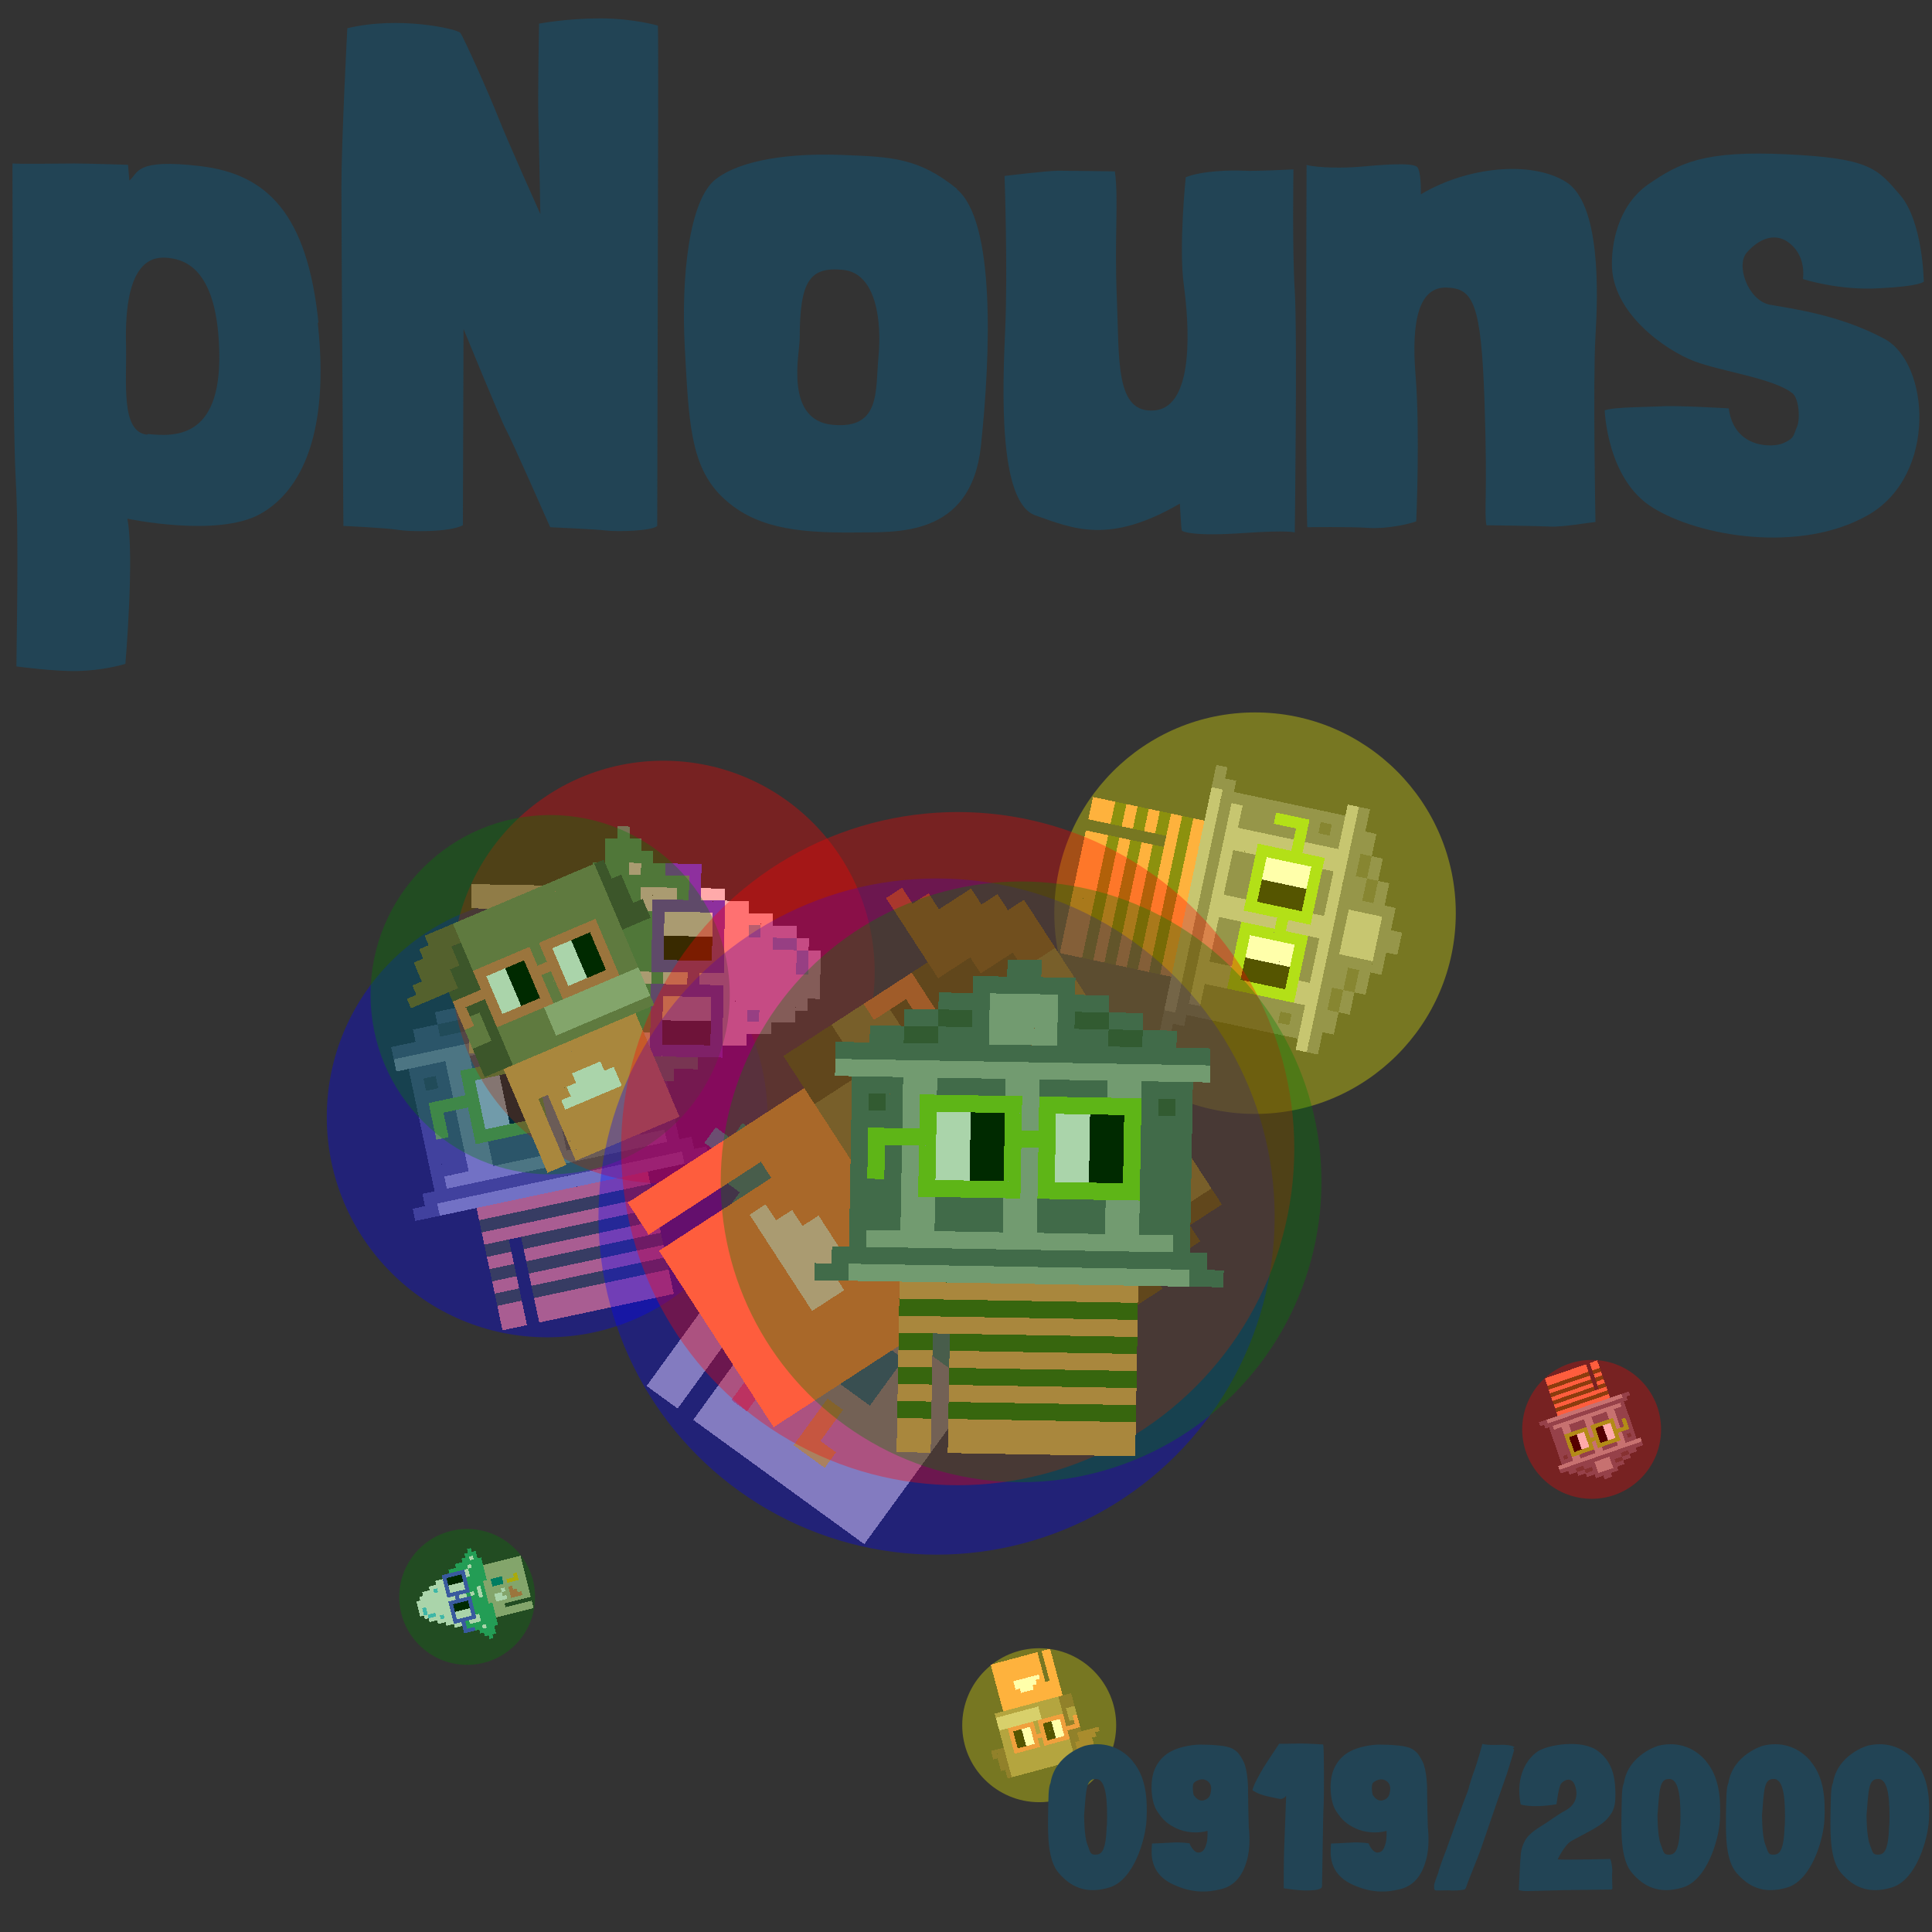 <svg viewBox="0 0 1024 1024"  xmlns="http://www.w3.org/2000/svg">
<rect x="0" y="0" width="1024" height="1024" fill="#333333" stroke="none"/>
<defs>
<g id="nouns919" transform="scale(3.2)" shape-rendering="crispEdges">
<rect width="140" height="10" x="90" y="210" fill="#fd8b5b" /><rect width="140" height="10" x="90" y="220" fill="#fd8b5b" /><rect width="140" height="10" x="90" y="230" fill="#fd8b5b" /><rect width="140" height="10" x="90" y="240" fill="#fd8b5b" /><rect width="20" height="10" x="90" y="250" fill="#fd8b5b" /><rect width="110" height="10" x="120" y="250" fill="#fd8b5b" /><rect width="20" height="10" x="90" y="260" fill="#fd8b5b" /><rect width="110" height="10" x="120" y="260" fill="#fd8b5b" /><rect width="20" height="10" x="90" y="270" fill="#fd8b5b" /><rect width="110" height="10" x="120" y="270" fill="#fd8b5b" /><rect width="20" height="10" x="90" y="280" fill="#fd8b5b" /><rect width="110" height="10" x="120" y="280" fill="#fd8b5b" /><rect width="20" height="10" x="90" y="290" fill="#fd8b5b" /><rect width="110" height="10" x="120" y="290" fill="#fd8b5b" /><rect width="20" height="10" x="90" y="300" fill="#fd8b5b" /><rect width="110" height="10" x="120" y="300" fill="#fd8b5b" /><rect width="20" height="10" x="90" y="310" fill="#fd8b5b" /><rect width="110" height="10" x="120" y="310" fill="#fd8b5b" /><rect width="140" height="10" x="90" y="210" fill="#535a15" /><rect width="140" height="10" x="90" y="230" fill="#535a15" /><rect width="20" height="10" x="90" y="250" fill="#535a15" /><rect width="110" height="10" x="120" y="250" fill="#535a15" /><rect width="20" height="10" x="90" y="270" fill="#535a15" /><rect width="110" height="10" x="120" y="270" fill="#535a15" /><rect width="20" height="10" x="90" y="290" fill="#535a15" /><rect width="110" height="10" x="120" y="290" fill="#535a15" /><rect width="20" height="10" x="150" y="30" fill="#62616d" /><rect width="60" height="10" x="130" y="40" fill="#62616d" /><rect width="30" height="10" x="110" y="50" fill="#62616d" /><rect width="40" height="10" x="140" y="50" fill="#abaaa8" /><rect width="30" height="10" x="180" y="50" fill="#62616d" /><rect width="20" height="10" x="90" y="60" fill="#62616d" /><rect width="20" height="10" x="110" y="60" fill="#4b4949" /><rect width="10" height="10" x="130" y="60" fill="#62616d" /><rect width="40" height="10" x="140" y="60" fill="#abaaa8" /><rect width="10" height="10" x="180" y="60" fill="#62616d" /><rect width="20" height="10" x="190" y="60" fill="#4b4949" /><rect width="20" height="10" x="210" y="60" fill="#62616d" /><rect width="20" height="10" x="70" y="70" fill="#62616d" /><rect width="20" height="10" x="90" y="70" fill="#4b4949" /><rect width="30" height="10" x="110" y="70" fill="#62616d" /><rect width="40" height="10" x="140" y="70" fill="#abaaa8" /><rect width="30" height="10" x="180" y="70" fill="#62616d" /><rect width="20" height="10" x="210" y="70" fill="#4b4949" /><rect width="20" height="10" x="230" y="70" fill="#62616d" /><rect width="220" height="10" x="50" y="80" fill="#62616d" /><rect width="220" height="10" x="50" y="90" fill="#abaaa8" /><rect width="30" height="10" x="60" y="100" fill="#62616d" /><rect width="20" height="10" x="90" y="100" fill="#abaaa8" /><rect width="40" height="10" x="110" y="100" fill="#62616d" /><rect width="20" height="10" x="150" y="100" fill="#abaaa8" /><rect width="40" height="10" x="170" y="100" fill="#62616d" /><rect width="20" height="10" x="210" y="100" fill="#abaaa8" /><rect width="30" height="10" x="230" y="100" fill="#62616d" /><rect width="10" height="10" x="60" y="110" fill="#62616d" /><rect width="10" height="10" x="70" y="110" fill="#4b4949" /><rect width="10" height="10" x="80" y="110" fill="#62616d" /><rect width="20" height="10" x="90" y="110" fill="#abaaa8" /><rect width="40" height="10" x="110" y="110" fill="#62616d" /><rect width="20" height="10" x="150" y="110" fill="#abaaa8" /><rect width="40" height="10" x="170" y="110" fill="#62616d" /><rect width="20" height="10" x="210" y="110" fill="#abaaa8" /><rect width="10" height="10" x="230" y="110" fill="#62616d" /><rect width="10" height="10" x="240" y="110" fill="#4b4949" /><rect width="10" height="10" x="250" y="110" fill="#62616d" /><rect width="30" height="10" x="60" y="120" fill="#62616d" /><rect width="20" height="10" x="90" y="120" fill="#abaaa8" /><rect width="40" height="10" x="110" y="120" fill="#62616d" /><rect width="20" height="10" x="150" y="120" fill="#abaaa8" /><rect width="40" height="10" x="170" y="120" fill="#62616d" /><rect width="20" height="10" x="210" y="120" fill="#abaaa8" /><rect width="30" height="10" x="230" y="120" fill="#62616d" /><rect width="30" height="10" x="60" y="130" fill="#62616d" /><rect width="20" height="10" x="90" y="130" fill="#abaaa8" /><rect width="40" height="10" x="110" y="130" fill="#62616d" /><rect width="20" height="10" x="150" y="130" fill="#abaaa8" /><rect width="40" height="10" x="170" y="130" fill="#62616d" /><rect width="20" height="10" x="210" y="130" fill="#abaaa8" /><rect width="30" height="10" x="230" y="130" fill="#62616d" /><rect width="30" height="10" x="60" y="140" fill="#62616d" /><rect width="20" height="10" x="90" y="140" fill="#abaaa8" /><rect width="40" height="10" x="110" y="140" fill="#62616d" /><rect width="20" height="10" x="150" y="140" fill="#abaaa8" /><rect width="40" height="10" x="170" y="140" fill="#62616d" /><rect width="20" height="10" x="210" y="140" fill="#abaaa8" /><rect width="30" height="10" x="230" y="140" fill="#62616d" /><rect width="30" height="10" x="60" y="150" fill="#62616d" /><rect width="20" height="10" x="90" y="150" fill="#abaaa8" /><rect width="40" height="10" x="110" y="150" fill="#62616d" /><rect width="20" height="10" x="150" y="150" fill="#abaaa8" /><rect width="40" height="10" x="170" y="150" fill="#62616d" /><rect width="20" height="10" x="210" y="150" fill="#abaaa8" /><rect width="30" height="10" x="230" y="150" fill="#62616d" /><rect width="30" height="10" x="60" y="160" fill="#62616d" /><rect width="20" height="10" x="90" y="160" fill="#abaaa8" /><rect width="40" height="10" x="110" y="160" fill="#62616d" /><rect width="20" height="10" x="150" y="160" fill="#abaaa8" /><rect width="40" height="10" x="170" y="160" fill="#62616d" /><rect width="20" height="10" x="210" y="160" fill="#abaaa8" /><rect width="30" height="10" x="230" y="160" fill="#62616d" /><rect width="30" height="10" x="60" y="170" fill="#62616d" /><rect width="20" height="10" x="90" y="170" fill="#abaaa8" /><rect width="40" height="10" x="110" y="170" fill="#62616d" /><rect width="20" height="10" x="150" y="170" fill="#abaaa8" /><rect width="40" height="10" x="170" y="170" fill="#62616d" /><rect width="20" height="10" x="210" y="170" fill="#abaaa8" /><rect width="30" height="10" x="230" y="170" fill="#62616d" /><rect width="30" height="10" x="60" y="180" fill="#62616d" /><rect width="20" height="10" x="90" y="180" fill="#abaaa8" /><rect width="40" height="10" x="110" y="180" fill="#62616d" /><rect width="20" height="10" x="150" y="180" fill="#abaaa8" /><rect width="40" height="10" x="170" y="180" fill="#62616d" /><rect width="20" height="10" x="210" y="180" fill="#abaaa8" /><rect width="30" height="10" x="230" y="180" fill="#62616d" /><rect width="10" height="10" x="60" y="190" fill="#62616d" /><rect width="180" height="10" x="70" y="190" fill="#abaaa8" /><rect width="10" height="10" x="250" y="190" fill="#62616d" /><rect width="220" height="10" x="50" y="200" fill="#62616d" /><rect width="20" height="10" x="40" y="210" fill="#62616d" /><rect width="200" height="10" x="60" y="210" fill="#abaaa8" /><rect width="20" height="10" x="260" y="210" fill="#62616d" /><rect width="60" height="10" x="100" y="110" fill="#8dd122" /><rect width="60" height="10" x="170" y="110" fill="#8dd122" /><rect width="10" height="10" x="100" y="120" fill="#8dd122" /><rect width="20" height="10" x="110" y="120" fill="#ffffff" /><rect width="20" height="10" x="130" y="120" fill="#000000" /><rect width="10" height="10" x="150" y="120" fill="#8dd122" /><rect width="10" height="10" x="170" y="120" fill="#8dd122" /><rect width="20" height="10" x="180" y="120" fill="#ffffff" /><rect width="20" height="10" x="200" y="120" fill="#000000" /><rect width="10" height="10" x="220" y="120" fill="#8dd122" /><rect width="40" height="10" x="70" y="130" fill="#8dd122" /><rect width="20" height="10" x="110" y="130" fill="#ffffff" /><rect width="20" height="10" x="130" y="130" fill="#000000" /><rect width="30" height="10" x="150" y="130" fill="#8dd122" /><rect width="20" height="10" x="180" y="130" fill="#ffffff" /><rect width="20" height="10" x="200" y="130" fill="#000000" /><rect width="10" height="10" x="220" y="130" fill="#8dd122" /><rect width="10" height="10" x="70" y="140" fill="#8dd122" /><rect width="10" height="10" x="100" y="140" fill="#8dd122" /><rect width="20" height="10" x="110" y="140" fill="#ffffff" /><rect width="20" height="10" x="130" y="140" fill="#000000" /><rect width="10" height="10" x="150" y="140" fill="#8dd122" /><rect width="10" height="10" x="170" y="140" fill="#8dd122" /><rect width="20" height="10" x="180" y="140" fill="#ffffff" /><rect width="20" height="10" x="200" y="140" fill="#000000" /><rect width="10" height="10" x="220" y="140" fill="#8dd122" /><rect width="10" height="10" x="70" y="150" fill="#8dd122" /><rect width="10" height="10" x="100" y="150" fill="#8dd122" /><rect width="20" height="10" x="110" y="150" fill="#ffffff" /><rect width="20" height="10" x="130" y="150" fill="#000000" /><rect width="10" height="10" x="150" y="150" fill="#8dd122" /><rect width="10" height="10" x="170" y="150" fill="#8dd122" /><rect width="20" height="10" x="180" y="150" fill="#ffffff" /><rect width="20" height="10" x="200" y="150" fill="#000000" /><rect width="10" height="10" x="220" y="150" fill="#8dd122" /><rect width="60" height="10" x="100" y="160" fill="#8dd122" /><rect width="60" height="10" x="170" y="160" fill="#8dd122" />
</g>
<g id="nouns920" transform="scale(3.2)" shape-rendering="crispEdges">
<rect width="140" height="10" x="90" y="210" fill="#c5b9a1" /><rect width="140" height="10" x="90" y="220" fill="#c5b9a1" /><rect width="140" height="10" x="90" y="230" fill="#c5b9a1" /><rect width="140" height="10" x="90" y="240" fill="#c5b9a1" /><rect width="20" height="10" x="90" y="250" fill="#c5b9a1" /><rect width="110" height="10" x="120" y="250" fill="#c5b9a1" /><rect width="20" height="10" x="90" y="260" fill="#c5b9a1" /><rect width="110" height="10" x="120" y="260" fill="#c5b9a1" /><rect width="20" height="10" x="90" y="270" fill="#c5b9a1" /><rect width="110" height="10" x="120" y="270" fill="#c5b9a1" /><rect width="20" height="10" x="90" y="280" fill="#c5b9a1" /><rect width="110" height="10" x="120" y="280" fill="#c5b9a1" /><rect width="20" height="10" x="90" y="290" fill="#c5b9a1" /><rect width="110" height="10" x="120" y="290" fill="#c5b9a1" /><rect width="20" height="10" x="90" y="300" fill="#c5b9a1" /><rect width="110" height="10" x="120" y="300" fill="#c5b9a1" /><rect width="20" height="10" x="90" y="310" fill="#c5b9a1" /><rect width="110" height="10" x="120" y="310" fill="#c5b9a1" /><rect width="20" height="10" x="130" y="230" fill="#ffffff" /><rect width="20" height="10" x="170" y="230" fill="#027c92" /><rect width="20" height="10" x="130" y="240" fill="#ffffff" /><rect width="20" height="10" x="170" y="240" fill="#027c92" /><rect width="10" height="10" x="130" y="250" fill="#ffffff" /><rect width="10" height="10" x="150" y="250" fill="#ffffff" /><rect width="20" height="10" x="170" y="250" fill="#027c92" /><rect width="30" height="10" x="130" y="270" fill="#e8705b" /><rect width="10" height="10" x="170" y="270" fill="#ffc110" /><rect width="20" height="10" x="130" y="280" fill="#e8705b" /><rect width="10" height="10" x="170" y="280" fill="#ffc110" /><rect width="10" height="10" x="130" y="290" fill="#e8705b" /><rect width="20" height="10" x="170" y="290" fill="#ffc110" /><rect width="40" height="10" x="140" y="30" fill="#ffffff" /><rect width="10" height="10" x="130" y="40" fill="#ffffff" /><rect width="20" height="10" x="140" y="40" fill="#5fd4fb" /><rect width="30" height="10" x="160" y="40" fill="#ffffff" /><rect width="10" height="10" x="120" y="50" fill="#ffffff" /><rect width="10" height="10" x="130" y="50" fill="#5fd4fb" /><rect width="60" height="10" x="140" y="50" fill="#ffffff" /><rect width="10" height="10" x="120" y="60" fill="#ffffff" /><rect width="10" height="10" x="130" y="60" fill="#5fd4fb" /><rect width="60" height="10" x="140" y="60" fill="#ffffff" /><rect width="100" height="10" x="110" y="70" fill="#ffffff" /><rect width="10" height="10" x="110" y="80" fill="#ffffff" /><rect width="10" height="10" x="120" y="80" fill="#5fd4fb" /><rect width="60" height="10" x="130" y="80" fill="#ffffff" /><rect width="10" height="10" x="190" y="80" fill="#5fd4fb" /><rect width="10" height="10" x="200" y="80" fill="#ffffff" /><rect width="120" height="10" x="100" y="90" fill="#ffffff" /><rect width="120" height="10" x="100" y="100" fill="#ffffff" /><rect width="140" height="10" x="90" y="110" fill="#ffffff" /><rect width="140" height="10" x="90" y="120" fill="#ffffff" /><rect width="20" height="10" x="80" y="130" fill="#34ac80" /><rect width="20" height="10" x="100" y="130" fill="#ffffff" /><rect width="20" height="10" x="120" y="130" fill="#34ac80" /><rect width="40" height="10" x="140" y="130" fill="#ffffff" /><rect width="20" height="10" x="180" y="130" fill="#34ac80" /><rect width="30" height="10" x="200" y="130" fill="#ffffff" /><rect width="10" height="10" x="230" y="130" fill="#34ac80" /><rect width="20" height="10" x="80" y="140" fill="#34ac80" /><rect width="10" height="10" x="100" y="140" fill="#ffffff" /><rect width="40" height="10" x="110" y="140" fill="#34ac80" /><rect width="20" height="10" x="150" y="140" fill="#ffffff" /><rect width="40" height="10" x="170" y="140" fill="#34ac80" /><rect width="10" height="10" x="210" y="140" fill="#ffffff" /><rect width="20" height="10" x="220" y="140" fill="#34ac80" /><rect width="20" height="10" x="70" y="150" fill="#34ac80" /><rect width="20" height="10" x="90" y="150" fill="#ffffff" /><rect width="50" height="10" x="110" y="150" fill="#34ac80" /><rect width="10" height="10" x="160" y="150" fill="#ffffff" /><rect width="40" height="10" x="170" y="150" fill="#34ac80" /><rect width="20" height="10" x="210" y="150" fill="#ffffff" /><rect width="20" height="10" x="230" y="150" fill="#34ac80" /><rect width="20" height="10" x="70" y="160" fill="#34ac80" /><rect width="20" height="10" x="90" y="160" fill="#ffffff" /><rect width="100" height="10" x="110" y="160" fill="#34ac80" /><rect width="20" height="10" x="210" y="160" fill="#ffffff" /><rect width="20" height="10" x="230" y="160" fill="#34ac80" /><rect width="30" height="10" x="60" y="170" fill="#34ac80" /><rect width="20" height="10" x="90" y="170" fill="#ffffff" /><rect width="50" height="10" x="110" y="170" fill="#34ac80" /><rect width="10" height="10" x="160" y="170" fill="#ffffff" /><rect width="40" height="10" x="170" y="170" fill="#34ac80" /><rect width="20" height="10" x="210" y="170" fill="#ffffff" /><rect width="30" height="10" x="230" y="170" fill="#34ac80" /><rect width="20" height="10" x="50" y="180" fill="#34ac80" /><rect width="10" height="10" x="70" y="180" fill="#ffffff" /><rect width="150" height="10" x="80" y="180" fill="#34ac80" /><rect width="10" height="10" x="230" y="180" fill="#ffffff" /><rect width="30" height="10" x="240" y="180" fill="#34ac80" /><rect width="110" height="10" x="40" y="190" fill="#34ac80" /><rect width="30" height="10" x="150" y="190" fill="#ffffff" /><rect width="70" height="10" x="180" y="190" fill="#34ac80" /><rect width="10" height="10" x="250" y="190" fill="#ffffff" /><rect width="20" height="10" x="260" y="190" fill="#34ac80" /><rect width="220" height="10" x="50" y="200" fill="#34ac80" /><rect width="60" height="10" x="70" y="210" fill="#34ac80" /><rect width="60" height="10" x="190" y="210" fill="#34ac80" /><rect width="60" height="10" x="100" y="110" fill="#5648ed" /><rect width="60" height="10" x="170" y="110" fill="#5648ed" /><rect width="10" height="10" x="100" y="120" fill="#5648ed" /><rect width="20" height="10" x="110" y="120" fill="#ffffff" /><rect width="20" height="10" x="130" y="120" fill="#000000" /><rect width="10" height="10" x="150" y="120" fill="#5648ed" /><rect width="10" height="10" x="170" y="120" fill="#5648ed" /><rect width="20" height="10" x="180" y="120" fill="#ffffff" /><rect width="20" height="10" x="200" y="120" fill="#000000" /><rect width="10" height="10" x="220" y="120" fill="#5648ed" /><rect width="40" height="10" x="70" y="130" fill="#5648ed" /><rect width="20" height="10" x="110" y="130" fill="#ffffff" /><rect width="20" height="10" x="130" y="130" fill="#000000" /><rect width="30" height="10" x="150" y="130" fill="#5648ed" /><rect width="20" height="10" x="180" y="130" fill="#ffffff" /><rect width="20" height="10" x="200" y="130" fill="#000000" /><rect width="10" height="10" x="220" y="130" fill="#5648ed" /><rect width="10" height="10" x="70" y="140" fill="#5648ed" /><rect width="10" height="10" x="100" y="140" fill="#5648ed" /><rect width="20" height="10" x="110" y="140" fill="#ffffff" /><rect width="20" height="10" x="130" y="140" fill="#000000" /><rect width="10" height="10" x="150" y="140" fill="#5648ed" /><rect width="10" height="10" x="170" y="140" fill="#5648ed" /><rect width="20" height="10" x="180" y="140" fill="#ffffff" /><rect width="20" height="10" x="200" y="140" fill="#000000" /><rect width="10" height="10" x="220" y="140" fill="#5648ed" /><rect width="10" height="10" x="70" y="150" fill="#5648ed" /><rect width="10" height="10" x="100" y="150" fill="#5648ed" /><rect width="20" height="10" x="110" y="150" fill="#ffffff" /><rect width="20" height="10" x="130" y="150" fill="#000000" /><rect width="10" height="10" x="150" y="150" fill="#5648ed" /><rect width="10" height="10" x="170" y="150" fill="#5648ed" /><rect width="20" height="10" x="180" y="150" fill="#ffffff" /><rect width="20" height="10" x="200" y="150" fill="#000000" /><rect width="10" height="10" x="220" y="150" fill="#5648ed" /><rect width="60" height="10" x="100" y="160" fill="#5648ed" /><rect width="60" height="10" x="170" y="160" fill="#5648ed" />
</g>
<g id="nouns921" transform="scale(3.2)" shape-rendering="crispEdges">
<rect width="140" height="10" x="90" y="210" fill="#fd8b5b" /><rect width="140" height="10" x="90" y="220" fill="#fd8b5b" /><rect width="140" height="10" x="90" y="230" fill="#fd8b5b" /><rect width="140" height="10" x="90" y="240" fill="#fd8b5b" /><rect width="20" height="10" x="90" y="250" fill="#fd8b5b" /><rect width="110" height="10" x="120" y="250" fill="#fd8b5b" /><rect width="20" height="10" x="90" y="260" fill="#fd8b5b" /><rect width="110" height="10" x="120" y="260" fill="#fd8b5b" /><rect width="20" height="10" x="90" y="270" fill="#fd8b5b" /><rect width="110" height="10" x="120" y="270" fill="#fd8b5b" /><rect width="20" height="10" x="90" y="280" fill="#fd8b5b" /><rect width="110" height="10" x="120" y="280" fill="#fd8b5b" /><rect width="20" height="10" x="90" y="290" fill="#fd8b5b" /><rect width="110" height="10" x="120" y="290" fill="#fd8b5b" /><rect width="20" height="10" x="90" y="300" fill="#fd8b5b" /><rect width="110" height="10" x="120" y="300" fill="#fd8b5b" /><rect width="20" height="10" x="90" y="310" fill="#fd8b5b" /><rect width="110" height="10" x="120" y="310" fill="#fd8b5b" /><rect width="30" height="10" x="150" y="240" fill="#ffffff" /><rect width="50" height="10" x="140" y="250" fill="#ffffff" /><rect width="60" height="10" x="130" y="260" fill="#ffffff" /><rect width="30" height="10" x="70" y="60" fill="#7e5243" /><rect width="150" height="10" x="100" y="60" fill="#8f785e" /><rect width="10" height="10" x="250" y="60" fill="#5a423f" /><rect width="40" height="10" x="60" y="70" fill="#7e5243" /><rect width="150" height="10" x="100" y="70" fill="#8f785e" /><rect width="10" height="10" x="250" y="70" fill="#5a423f" /><rect width="40" height="10" x="50" y="80" fill="#7e5243" /><rect width="10" height="10" x="90" y="80" fill="#5a423f" /><rect width="150" height="10" x="100" y="80" fill="#8f785e" /><rect width="20" height="10" x="250" y="80" fill="#5a423f" /><rect width="40" height="10" x="50" y="90" fill="#7e5243" /><rect width="10" height="10" x="90" y="90" fill="#5a423f" /><rect width="150" height="10" x="100" y="90" fill="#8f785e" /><rect width="20" height="10" x="250" y="90" fill="#5a423f" /><rect width="40" height="10" x="40" y="100" fill="#7e5243" /><rect width="20" height="10" x="80" y="100" fill="#5a423f" /><rect width="150" height="10" x="100" y="100" fill="#8f785e" /><rect width="20" height="10" x="250" y="100" fill="#5a423f" /><rect width="50" height="10" x="30" y="110" fill="#7e5243" /><rect width="20" height="10" x="80" y="110" fill="#5a423f" /><rect width="150" height="10" x="100" y="110" fill="#8f785e" /><rect width="30" height="10" x="250" y="110" fill="#5a423f" /><rect width="30" height="10" x="70" y="120" fill="#5a423f" /><rect width="150" height="10" x="100" y="120" fill="#8f785e" /><rect width="30" height="10" x="250" y="120" fill="#5a423f" /><rect width="30" height="10" x="70" y="130" fill="#5a423f" /><rect width="150" height="10" x="100" y="130" fill="#8f785e" /><rect width="30" height="10" x="70" y="140" fill="#5a423f" /><rect width="150" height="10" x="100" y="140" fill="#8f785e" /><rect width="20" height="10" x="70" y="150" fill="#8f785e" /><rect width="10" height="10" x="90" y="150" fill="#5a423f" /><rect width="150" height="10" x="100" y="150" fill="#8f785e" /><rect width="20" height="10" x="70" y="160" fill="#8f785e" /><rect width="10" height="10" x="90" y="160" fill="#5a423f" /><rect width="150" height="10" x="100" y="160" fill="#8f785e" /><rect width="20" height="10" x="70" y="170" fill="#8f785e" /><rect width="10" height="10" x="90" y="170" fill="#5a423f" /><rect width="50" height="10" x="100" y="170" fill="#8f785e" /><rect width="100" height="10" x="150" y="170" fill="#c5b9a1" /><rect width="30" height="10" x="70" y="180" fill="#5a423f" /><rect width="50" height="10" x="100" y="180" fill="#8f785e" /><rect width="100" height="10" x="150" y="180" fill="#c5b9a1" /><rect width="30" height="10" x="70" y="190" fill="#5a423f" /><rect width="50" height="10" x="100" y="190" fill="#8f785e" /><rect width="100" height="10" x="150" y="190" fill="#c5b9a1" /><rect width="30" height="10" x="70" y="200" fill="#5a423f" /><rect width="150" height="10" x="100" y="200" fill="#8f785e" /><rect width="60" height="10" x="100" y="110" fill="#e8705b" /><rect width="60" height="10" x="170" y="110" fill="#e8705b" /><rect width="10" height="10" x="100" y="120" fill="#e8705b" /><rect width="20" height="10" x="110" y="120" fill="#ffffff" /><rect width="20" height="10" x="130" y="120" fill="#000000" /><rect width="10" height="10" x="150" y="120" fill="#e8705b" /><rect width="10" height="10" x="170" y="120" fill="#e8705b" /><rect width="20" height="10" x="180" y="120" fill="#ffffff" /><rect width="20" height="10" x="200" y="120" fill="#000000" /><rect width="10" height="10" x="220" y="120" fill="#e8705b" /><rect width="40" height="10" x="70" y="130" fill="#e8705b" /><rect width="20" height="10" x="110" y="130" fill="#ffffff" /><rect width="20" height="10" x="130" y="130" fill="#000000" /><rect width="30" height="10" x="150" y="130" fill="#e8705b" /><rect width="20" height="10" x="180" y="130" fill="#ffffff" /><rect width="20" height="10" x="200" y="130" fill="#000000" /><rect width="10" height="10" x="220" y="130" fill="#e8705b" /><rect width="10" height="10" x="70" y="140" fill="#e8705b" /><rect width="10" height="10" x="100" y="140" fill="#e8705b" /><rect width="20" height="10" x="110" y="140" fill="#ffffff" /><rect width="20" height="10" x="130" y="140" fill="#000000" /><rect width="10" height="10" x="150" y="140" fill="#e8705b" /><rect width="10" height="10" x="170" y="140" fill="#e8705b" /><rect width="20" height="10" x="180" y="140" fill="#ffffff" /><rect width="20" height="10" x="200" y="140" fill="#000000" /><rect width="10" height="10" x="220" y="140" fill="#e8705b" /><rect width="10" height="10" x="70" y="150" fill="#e8705b" /><rect width="10" height="10" x="100" y="150" fill="#e8705b" /><rect width="20" height="10" x="110" y="150" fill="#ffffff" /><rect width="20" height="10" x="130" y="150" fill="#000000" /><rect width="10" height="10" x="150" y="150" fill="#e8705b" /><rect width="10" height="10" x="170" y="150" fill="#e8705b" /><rect width="20" height="10" x="180" y="150" fill="#ffffff" /><rect width="20" height="10" x="200" y="150" fill="#000000" /><rect width="10" height="10" x="220" y="150" fill="#e8705b" /><rect width="60" height="10" x="100" y="160" fill="#e8705b" /><rect width="60" height="10" x="170" y="160" fill="#e8705b" />
</g>
<g x_x="x" id="circles919"><g x_x="x" transform="translate(102,204) scale(0.8)"><g x_x="x"><use href="#nouns919" transform="translate(885 650) scale(0.082) rotate(161,512,512)"/>
<circle cx="927" cy="692" r="46" fill="red" opacity="0.333"/>
</g>
<g x_x="x"><use href="#nouns920" transform="translate(141 762) scale(0.080) rotate(256,512,512)"/>
<circle cx="182" cy="803" r="45" fill="green" opacity="0.333"/>
</g>
<g x_x="x"><use href="#nouns921" transform="translate(514 841) scale(0.091) rotate(165,512,512)"/>
<circle cx="561" cy="888" r="51" fill="yellow" opacity="0.333"/>
</g>
<g x_x="x"><use href="#nouns919" transform="translate(102 352) scale(0.259) rotate(348,512,512)"/>
<circle cx="235" cy="485" r="146" fill="blue" opacity="0.333"/>
</g>
<g x_x="x"><use href="#nouns920" transform="translate(184 261) scale(0.250) rotate(451,512,512)"/>
<circle cx="312" cy="389" r="140" fill="red" opacity="0.333"/>
</g>
<g x_x="x"><use href="#nouns921" transform="translate(128 295) scale(0.212) rotate(337,512,512)"/>
<circle cx="237" cy="404" r="119" fill="green" opacity="0.333"/>
</g>
<g x_x="x"><use href="#nouns919" transform="translate(583 229) scale(0.236) rotate(462,512,512)"/>
<circle cx="704" cy="350" r="133" fill="yellow" opacity="0.333"/>
</g>
<g x_x="x"><use href="#nouns920" transform="translate(289 347) scale(0.398) rotate(396,512,512)"/>
<circle cx="493" cy="551" r="224" fill="blue" opacity="0.333"/>
</g>
<g x_x="x"><use href="#nouns921" transform="translate(304 303) scale(0.396) rotate(417,512,512)"/>
<circle cx="507" cy="506" r="223" fill="red" opacity="0.333"/>
</g>
<g x_x="x"><use href="#nouns919" transform="translate(368 347) scale(0.353) rotate(361,512,512)"/>
<circle cx="549" cy="528" r="199" fill="green" opacity="0.333"/>
</g>
</g>
<g x_x="x" fill="#224455" transform="scale(0.348)"><path d="M485 491 c-17 -165 -78 -226 -180 -238 -101 -12 -94 11 -108 22 l-2 -24 s-60 -2 -82 -2 -81 1 -94 0 c0 0 0 395 5 482 5 86 1 257 1 284 0 0 59 8 94 7 s63 -8 72 -11 c0 0 14 -165 3 -221 0 0 137 29 202 -7 s106 -127 88 -291 Zm-261 171 c-40 -4 -31 -78 -32 -134 -4 -135 42 -138 66 -135 24 3 74 17 76 146 2 130 -69 126 -109 122 Z"/>
<path d="M31 43 s-9 170 -9 243 3 503 3 515 c0 0 65 3 83 6 s78 4 99 -7 c0 0 1 -286 1 -299 0 0 58 142 65 154 s67 148 67 148 c0 0 69 3 85 5 s70 1 78 -7 c0 0 1 -404 1 -434 s1 -316 0 -328 c0 0 -37 -11 -88 -11 s-93 8 -93 8 c0 0 -2 109 -1 145 s3 145 3 145 c0 0 -52 -116 -64 -147 s-53 -123 -58 -129 S110 24 31 43 Z" transform="translate(498 0)"/>
<path d="M434 288 c-59 -48 -100 -49 -175 -52 -75 -3 -153 6 -193 37 -40 31 -53 147 -47 257 6 110 8 179 56 226 48 47 111 56 204 55 60 -1 176 9 191 -132 15 -141 22 -343 -37 -391 Zm-120 255 c-5 52 4 111 -70 104 -74 -7 -50 -110 -50 -131 0 -88 15 -110 66 -105 51 5 59 79 54 132 Z" transform="translate(1024 0)"/>
<path d="M8 268 s5 143 1 233 -11 264 46 284 112 45 220 -18 c0 0 2 39 3 41 s19 9 92 4 80 -1 80 -1 c0 0 4 -306 0 -368 s-2 -185 -2 -185 c0 0 -58 3 -76 2 s-64 0 -88 10 c0 0 -11 105 -3 164 s17 185 -44 191 -54 -77 -58 -171 3 -149 -3 -193 c0 0 -69 -1 -86 -1 s-82 8 -82 8 Z" transform="translate(1522 0)"/>
<path d="M7 251 s-2 467 1 552 c0 0 65 -1 93 1 s63 -6 73 -10 c0 0 6 -136 -1 -222 s6 -135 47 -134 53 24 58 174 -1 165 3 188 c0 0 78 1 97 2 s58 -6 69 -7 c0 0 -4 -217 0 -283 s8 -202 -45 -235 -151 -23 -221 19 c0 0 1 -32 -5 -41 s-64 -3 -88 -1 -63 2 -82 -3 Z" transform="translate(1983 0)"/>
<path d="M5 624 s3 106 73 149 c70 44 225 71 329 11 105 -61 93 -231 24 -268 -69 -37 -142 -46 -175 -52 -33 -7 -52 -61 -34 -80 18 -20 39 -28 58 -18 19 11 30 32 27 59 0 0 55 18 117 14 62 -3 67 -10 67 -10 0 0 -1 -91 -36 -132 -35 -41 -47 -56 -173 -62 -126 -6 -163 13 -211 46 -48 34 -55 94 -55 120 -1 76 83 133 125 149 s121 26 150 49 c10 8 12 39 7 51 -6 13 -3 17 -21 25 -15 7 -75 9 -83 -53 0 0 -83 -5 -105 -3 -22 1 -71 1 -84 6 Z" transform="translate(2439 0)"/>
</g>
<g x_x="x" fill="#224455" transform="translate(554 922) scale(0.1)"><path d="M465 116 C394 31 297 11 210 33 c0 0 -158 46 -182 197 -12 25 -11 75 -13 176 -1 101 -2 235 57 302 59 68 139 115 268 76 s192 -254 197 -361 c5 -107 -2 -223 -73 -307 Zm-139 340 c-4 131 -26 153 -57 154 -32 1 -29 -11 -46 -55 -17 -43 -17 -154 -17 -154 11 -142 11 -194 64 -192 s61 115 57 247 Z"/>
<path d="M525 472 c-1 -24 -4 -160 -4 -186 1 -26 -1 -123 -24 -169 s-37 -54 -45 -60 c-8 -6 -25 -19 -80 -25 -55 -6 -82 -4 -92 -5 s-66 -1 -128 19 S47 105 24 163 c-23 58 -19 164 14 215 s58 71 104 93 c46 22 112 28 164 13 0 0 2 42 -5 66 s-15 48 -42 49 c-27 1 -47 -43 -48 -49 0 0 -44 -7 -91 -4 -48 3 -104 5 -108 5 0 0 -5 45 0 77 s21 99 114 141 c94 43 172 44 252 24 s117 -82 137 -153 c20 -71 12 -144 11 -168 Zm-200 -204 c-3 22 -6 45 -39 54 -33 9 -54 -30 -54 -30 -7 -39 -3 -54 0 -60 s33 -28 60 -19 c27 9 36 33 33 55 Z" transform="translate(554 0)"/>
<path d="M188 295 s-9 244 -11 295 -2 198 -2 198 c0 0 78 13 124 12 s78 -5 79 -22 5 -374 8 -415 4 -323 -2 -337 c0 0 -95 -6 -130 -5 s-99 2 -103 1 c0 0 -67 100 -84 128 S9 251 10 269 c0 0 27 20 75 31 s70 15 75 15 24 -7 28 -19 Z" transform="translate(1089 0)"/>
<path d="M525 472 c-1 -24 -4 -160 -4 -186 1 -26 -1 -123 -24 -169 s-37 -54 -45 -60 c-8 -6 -25 -19 -80 -25 -55 -6 -82 -4 -92 -5 s-66 -1 -128 19 S47 105 24 163 c-23 58 -19 164 14 215 s58 71 104 93 c46 22 112 28 164 13 0 0 2 42 -5 66 s-15 48 -42 49 c-27 1 -47 -43 -48 -49 0 0 -44 -7 -91 -4 -48 3 -104 5 -108 5 0 0 -5 45 0 77 s21 99 114 141 c94 43 172 44 252 24 s117 -82 137 -153 c20 -71 12 -144 11 -168 Zm-200 -204 c-3 22 -6 45 -39 54 -33 9 -54 -30 -54 -30 -7 -39 -3 -54 0 -60 s33 -28 60 -19 c27 9 36 33 33 55 Z" transform="translate(1503 0)"/>
<path d="M110 800 s52 2 76 -6 c0 0 5 -3 12 -26 s57 -142 72 -185 78 -229 91 -265 40 -113 48 -137 38 -122 38 -126 -4 -7 -6 -7 c0 0 3 -6 9 -7 0 0 -15 -15 -74 -13 s-86 -1 -97 -5 c0 0 -28 102 -41 136 s-28 83 -28 85 -9 34 -14 44 -65 177 -71 192 -38 108 -43 119 -42 112 -35 102 c0 0 -25 63 -24 73 s-3 26 12 26 74 -1 74 -1 Z" transform="translate(2038 0)"/>
<path d="M211 343 s10 -90 24 -109 57 -42 75 13 -2 102 -52 129 -76 51 -129 83 -74 59 -78 65 -24 36 -29 79 -10 187 -11 195 c0 0 15 4 30 5 s189 -5 212 -5 238 -3 246 -3 8 -6 8 -9 -3 -73 -1 -85 -3 -52 -10 -68 c0 0 -252 6 -279 2 0 0 35 -75 72 -97 s153 -76 185 -112 49 -59 49 -129 -4 -170 -92 -236 -270 -32 -320 2 S-10 187 21 344 c0 0 57 21 190 -1 Z" transform="translate(2499 0)"/>
<path d="M465 116 C394 31 297 11 210 33 c0 0 -158 46 -182 197 -12 25 -11 75 -13 176 -1 101 -2 235 57 302 59 68 139 115 268 76 s192 -254 197 -361 c5 -107 -2 -223 -73 -307 Zm-139 340 c-4 131 -26 153 -57 154 -32 1 -29 -11 -46 -55 -17 -43 -17 -154 -17 -154 11 -142 11 -194 64 -192 s61 115 57 247 Z" transform="translate(3039 0)"/>
<path d="M465 116 C394 31 297 11 210 33 c0 0 -158 46 -182 197 -12 25 -11 75 -13 176 -1 101 -2 235 57 302 59 68 139 115 268 76 s192 -254 197 -361 c5 -107 -2 -223 -73 -307 Zm-139 340 c-4 131 -26 153 -57 154 -32 1 -29 -11 -46 -55 -17 -43 -17 -154 -17 -154 11 -142 11 -194 64 -192 s61 115 57 247 Z" transform="translate(3593 0)"/>
<path d="M465 116 C394 31 297 11 210 33 c0 0 -158 46 -182 197 -12 25 -11 75 -13 176 -1 101 -2 235 57 302 59 68 139 115 268 76 s192 -254 197 -361 c5 -107 -2 -223 -73 -307 Zm-139 340 c-4 131 -26 153 -57 154 -32 1 -29 -11 -46 -55 -17 -43 -17 -154 -17 -154 11 -142 11 -194 64 -192 s61 115 57 247 Z" transform="translate(4147 0)"/>
</g>
</g>
</defs>
<use href="#circles919" />
</svg>
